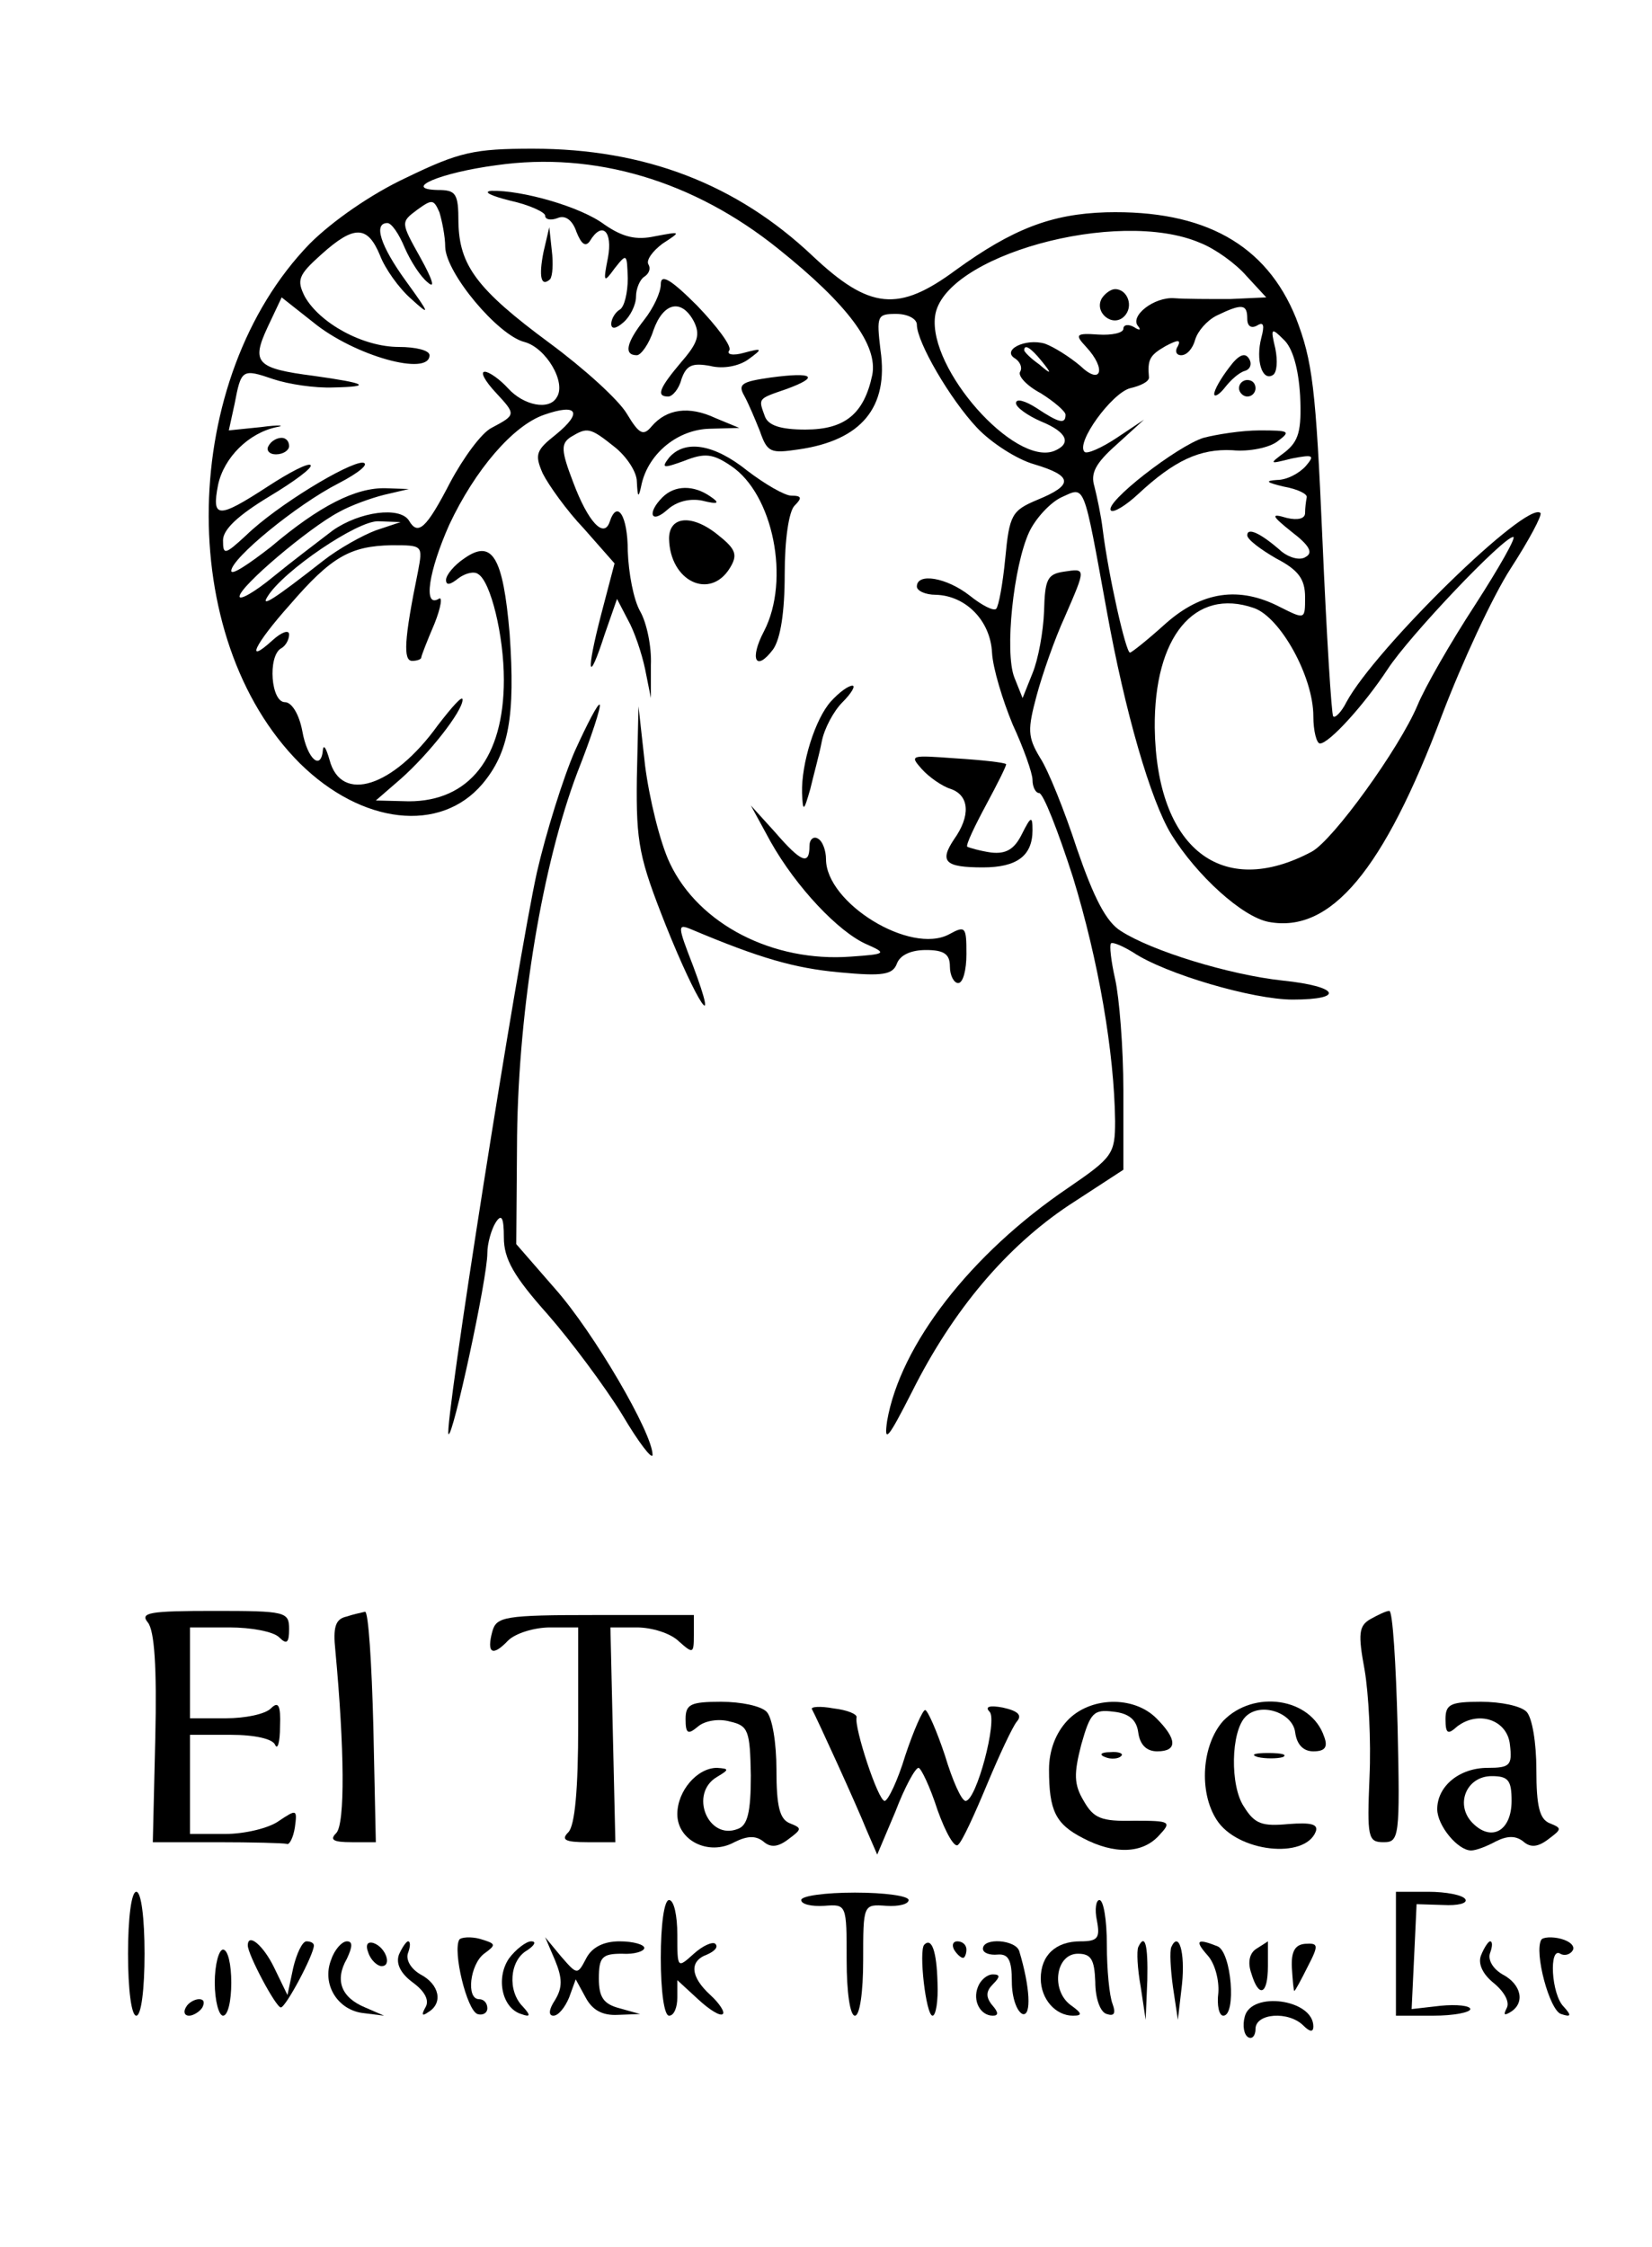 <?xml version="1.0" standalone="no"?>
<!DOCTYPE svg PUBLIC "-//W3C//DTD SVG 20010904//EN"
 "http://www.w3.org/TR/2001/REC-SVG-20010904/DTD/svg10.dtd">
<svg version="1.0" xmlns="http://www.w3.org/2000/svg"
 width="200pt" height="272pt" viewBox="0 0 200 272"
 preserveAspectRatio="xMidYMid meet">

<g transform="translate(0,272) scale(0.1,-0.1)"
fill="#000000" stroke="none">
<path d="M492 2505 c-43 -20 -90 -53 -117 -80 -158 -163 -164 -477 -12 -629
75 -74 170 -85 221 -25 32 38 40 82 33 182 -8 93 -21 115 -55 91 -12 -8 -22
-20 -22 -26 0 -7 5 -6 15 2 8 6 19 9 24 5 15 -9 31 -74 31 -128 0 -94 -42
-147 -115 -147 l-40 1 30 26 c34 30 75 82 75 96 0 6 -13 -9 -30 -31 -54 -75
-117 -95 -131 -42 -4 14 -7 19 -8 13 -2 -27 -19 -12 -25 22 -4 21 -13 35 -21
35 -17 0 -21 55 -5 65 6 3 10 11 10 17 0 6 -9 3 -20 -7 -34 -31 -22 -5 21 43
50 58 73 71 123 72 38 0 38 0 32 -32 -17 -83 -18 -108 -7 -108 6 0 11 2 11 4
0 2 7 20 16 41 8 20 10 34 5 30 -19 -11 -12 34 13 90 31 66 77 120 115 133 40
14 47 3 14 -24 -24 -19 -26 -24 -16 -47 7 -14 29 -45 50 -67 l37 -42 -16 -61
c-19 -73 -16 -87 4 -25 l15 43 13 -25 c8 -14 17 -41 21 -60 l7 -35 0 40 c1 22
-5 51 -13 65 -8 14 -14 46 -15 73 0 43 -13 63 -22 35 -7 -20 -26 0 -44 48 -15
39 -15 47 -3 55 20 12 23 12 53 -12 14 -11 27 -30 27 -42 1 -20 2 -21 6 -2 9
37 44 65 82 66 l36 1 -29 12 c-32 15 -59 11 -77 -10 -10 -12 -15 -10 -30 15
-10 17 -52 55 -94 86 -88 65 -109 94 -110 146 0 35 -3 39 -25 39 -44 1 3 21
71 30 119 17 239 -19 341 -101 85 -68 121 -117 114 -153 -10 -47 -33 -66 -81
-66 -30 0 -45 5 -49 16 -8 22 -9 21 26 33 41 15 33 21 -19 14 -35 -5 -40 -8
-32 -22 5 -9 13 -28 19 -43 9 -26 13 -27 47 -22 76 11 109 51 99 120 -5 42 -4
44 19 44 14 0 25 -6 25 -13 0 -21 40 -90 73 -125 17 -18 48 -38 69 -44 47 -14
48 -25 4 -43 -31 -13 -34 -18 -39 -71 -3 -31 -8 -58 -11 -61 -3 -3 -17 4 -32
16 -28 22 -64 28 -64 11 0 -5 10 -10 23 -10 36 -1 66 -31 68 -70 1 -19 13 -58
25 -87 13 -28 24 -59 24 -67 0 -9 4 -16 8 -16 5 0 23 -46 41 -102 31 -101 50
-212 51 -295 0 -40 -3 -44 -57 -81 -118 -80 -203 -190 -219 -282 -4 -28 1 -22
30 35 50 100 115 176 190 226 l66 43 0 96 c0 52 -5 113 -10 135 -5 22 -7 41
-5 43 2 2 14 -3 27 -11 39 -26 145 -57 193 -57 64 0 56 16 -12 23 -65 7 -159
36 -196 60 -18 11 -33 41 -53 99 -15 46 -35 96 -45 111 -15 25 -15 34 -4 75 7
26 22 69 34 95 26 60 26 59 -1 55 -20 -3 -23 -9 -24 -48 -1 -25 -7 -58 -14
-75 l-12 -30 -10 25 c-12 31 -1 135 18 176 8 17 26 36 39 42 29 13 26 21 55
-138 22 -122 53 -229 78 -270 31 -50 86 -100 118 -106 75 -14 139 62 210 251
24 63 61 143 83 177 22 34 38 64 36 67 -16 16 -200 -164 -235 -229 -6 -12 -14
-20 -16 -17 -2 2 -8 98 -13 214 -8 184 -12 216 -32 268 -36 89 -111 131 -230
128 -66 -2 -113 -20 -182 -70 -69 -51 -104 -48 -173 17 -92 87 -203 130 -339
130 -71 0 -89 -4 -153 -35z m47 -84 c1 -32 64 -107 96 -115 26 -7 51 -49 39
-67 -9 -16 -40 -10 -59 11 -10 11 -23 20 -28 20 -6 0 0 -11 13 -25 25 -27 25
-27 -5 -43 -12 -6 -34 -36 -50 -66 -29 -56 -39 -65 -50 -46 -11 17 -59 11 -92
-12 -17 -13 -50 -38 -72 -56 -23 -19 -41 -29 -41 -24 0 12 84 83 120 102 14 8
39 17 55 21 l30 7 -28 1 c-36 1 -80 -21 -139 -71 -27 -21 -48 -35 -48 -29 0
15 79 80 130 106 25 13 38 24 29 25 -18 0 -104 -52 -141 -88 -26 -24 -28 -24
-28 -6 0 13 18 30 56 53 30 18 53 35 50 38 -3 3 -26 -9 -52 -26 -60 -39 -68
-39 -60 2 7 33 37 63 71 70 11 2 3 3 -19 0 l-39 -4 7 32 c8 42 9 43 47 30 18
-6 50 -11 73 -10 47 1 40 5 -24 14 -70 9 -76 16 -56 59 l17 36 38 -30 c50 -41
141 -66 141 -40 0 6 -17 10 -37 10 -44 0 -96 29 -114 61 -10 20 -8 26 20 51
40 36 56 35 71 -1 6 -16 23 -40 38 -53 23 -21 23 -19 -6 21 -32 44 -40 71 -23
71 5 0 14 -13 21 -30 7 -16 19 -35 28 -42 9 -8 6 3 -9 30 -24 43 -24 43 -4 58
18 13 20 13 27 -3 3 -10 7 -29 7 -42z m914 5 c18 -7 43 -25 56 -40 l24 -26
-44 -2 c-24 0 -54 0 -67 1 -25 2 -55 -22 -44 -34 4 -5 1 -5 -5 -1 -7 4 -13 3
-13 -2 0 -5 -14 -8 -30 -7 -28 2 -29 0 -15 -15 25 -27 18 -47 -7 -23 -13 11
-32 23 -43 27 -24 7 -53 -8 -36 -18 6 -4 9 -11 6 -16 -3 -5 8 -17 25 -26 16
-10 30 -22 30 -26 0 -12 -8 -10 -35 8 -14 9 -25 12 -25 6 0 -5 14 -15 30 -22
32 -13 38 -27 16 -36 -48 -18 -152 99 -144 163 9 73 221 132 321 89z m57 -92
c0 -9 5 -12 12 -8 8 5 9 0 5 -15 -7 -27 1 -53 14 -45 5 3 6 17 3 32 -6 25 -5
26 10 11 11 -10 18 -35 20 -68 2 -43 -2 -55 -18 -68 -20 -15 -20 -15 8 -8 26
5 28 4 17 -9 -8 -9 -23 -17 -35 -17 -15 -1 -13 -3 8 -8 17 -3 29 -9 28 -13 -1
-5 -2 -13 -2 -19 0 -7 -9 -9 -22 -6 -20 6 -19 3 6 -17 21 -16 26 -25 17 -30
-7 -5 -20 -1 -29 6 -26 23 -42 30 -42 20 0 -5 16 -17 35 -28 27 -14 35 -25 35
-47 0 -27 0 -27 -30 -12 -50 26 -95 19 -139 -20 -21 -19 -41 -35 -43 -35 -5 0
-26 93 -33 149 -2 17 -7 40 -10 52 -5 16 1 28 27 51 l33 30 -33 -22 c-18 -12
-36 -20 -39 -17 -11 11 33 71 55 77 13 3 23 8 23 13 -2 22 1 27 20 38 15 8 19
8 15 0 -4 -6 -2 -11 4 -11 7 0 14 8 17 19 3 10 14 23 26 29 31 15 37 14 37 -4z
m-249 -51 c13 -16 12 -17 -3 -4 -10 7 -18 15 -18 17 0 8 8 3 21 -13z m-806
-205 c-16 -6 -45 -22 -64 -37 -60 -47 -76 -57 -67 -43 19 31 109 92 134 91
l27 -1 -30 -10z m1331 -90 c-30 -46 -61 -100 -70 -122 -22 -52 -102 -163 -128
-177 -109 -58 -188 4 -190 150 -1 110 48 170 120 145 32 -11 72 -83 72 -131 0
-18 4 -33 8 -33 11 0 53 46 82 90 26 40 140 160 152 160 4 0 -17 -37 -46 -82z"/>
<path d="M325 2180 c-3 -5 1 -10 9 -10 9 0 16 5 16 10 0 6 -4 10 -9 10 -6 0
-13 -4 -16 -10z"/>
<path d="M1334 2359 c-10 -17 13 -36 27 -22 12 12 4 33 -11 33 -5 0 -12 -5
-16 -11z"/>
<path d="M1488 2275 c-10 -13 -18 -27 -18 -32 0 -4 6 -1 13 8 7 9 17 18 24 20
7 2 9 9 5 15 -5 8 -13 4 -24 -11z"/>
<path d="M1500 2250 c0 -5 5 -10 10 -10 6 0 10 5 10 10 0 6 -4 10 -10 10 -5 0
-10 -4 -10 -10z"/>
<path d="M1457 2190 c-32 -10 -121 -79 -112 -88 3 -3 18 6 33 20 44 41 75 55
114 53 20 -2 45 3 55 11 16 12 14 13 -22 13 -22 0 -53 -5 -68 -9z"/>
<path d="M618 2477 c23 -5 42 -14 42 -18 0 -5 7 -6 15 -3 9 4 18 -2 23 -17 6
-15 11 -18 16 -11 15 25 28 12 22 -20 -6 -30 -5 -31 8 -13 15 19 15 18 16 -12
0 -17 -4 -35 -10 -38 -5 -3 -10 -11 -10 -17 0 -7 6 -6 15 2 8 7 15 21 15 31 0
10 5 21 10 24 6 4 8 10 5 15 -3 5 5 16 17 25 23 15 23 15 -9 9 -23 -5 -39 -1
-61 14 -29 22 -101 42 -137 41 -11 -1 -1 -6 23 -12z"/>
<path d="M658 2415 c-6 -30 -3 -43 8 -33 3 4 4 19 2 35 l-3 28 -7 -30z"/>
<path d="M800 2376 c0 -10 -9 -29 -20 -43 -22 -28 -25 -43 -9 -43 5 0 15 14
20 30 12 34 34 39 49 11 8 -16 5 -26 -15 -49 -27 -32 -31 -42 -16 -42 5 0 13
9 16 21 6 17 13 20 35 16 16 -4 35 0 46 8 18 13 17 14 -5 8 -14 -4 -22 -2 -18
3 3 5 -15 29 -39 54 -32 32 -44 39 -44 26z"/>
<path d="M810 2166 c-10 -13 -7 -13 18 -4 25 10 35 9 57 -6 51 -34 72 -138 40
-200 -18 -34 -10 -50 11 -22 9 13 14 45 14 91 0 42 5 76 12 83 9 9 9 12 -4 12
-8 0 -32 14 -53 30 -41 33 -76 38 -95 16z"/>
<path d="M802 2118 c-19 -19 -14 -33 6 -15 11 10 27 14 42 11 20 -5 22 -3 10
5 -20 14 -43 14 -58 -1z"/>
<path d="M810 2068 c1 -52 50 -75 74 -35 9 15 7 22 -13 38 -32 27 -61 25 -61
-3z"/>
<path d="M1006 1871 c-19 -21 -36 -75 -35 -111 1 -23 2 -23 10 5 4 17 11 42
14 58 3 15 14 36 25 47 11 11 16 20 12 20 -5 0 -16 -8 -26 -19z"/>
<path d="M696 1811 c-14 -32 -35 -99 -46 -147 -24 -109 -113 -674 -107 -680 5
-5 47 188 47 219 0 12 5 29 10 37 7 11 10 7 10 -18 0 -26 12 -47 53 -93 28
-32 69 -87 90 -121 20 -34 37 -56 37 -49 0 26 -71 148 -118 201 l-47 54 1 131
c2 157 31 329 73 440 17 43 29 80 27 82 -2 2 -15 -23 -30 -56z"/>
<path d="M771 1778 c-1 -79 3 -97 35 -178 38 -95 66 -137 33 -49 -19 49 -19
51 -2 44 83 -35 125 -47 179 -52 53 -5 65 -3 70 11 4 10 17 16 35 16 22 0 29
-5 29 -20 0 -11 5 -20 10 -20 6 0 10 16 10 35 0 33 -1 35 -21 24 -47 -25 -149
38 -149 91 0 10 -4 22 -10 25 -5 3 -10 -1 -10 -9 0 -24 -10 -20 -42 17 l-29
32 24 -44 c31 -55 82 -109 116 -124 25 -11 24 -12 -19 -15 -94 -7 -184 39
-219 113 -12 25 -25 79 -30 118 l-8 72 -2 -87z"/>
<path d="M1116 1789 c9 -10 25 -21 35 -24 23 -8 24 -33 4 -61 -18 -27 -11 -34
35 -34 41 0 60 14 60 45 0 18 -2 17 -13 -5 -9 -18 -19 -24 -37 -22 -14 2 -27
6 -29 7 -2 2 9 25 23 51 14 26 25 48 24 49 -2 2 -29 5 -61 7 -55 4 -56 4 -41
-13z"/>
<path d="M179 756 c8 -10 11 -54 9 -140 l-3 -126 78 0 c42 0 80 -1 84 -2 3 -2
8 7 10 20 3 22 2 22 -19 8 -12 -9 -42 -16 -65 -16 l-43 0 0 60 0 60 49 0 c30
0 51 -5 54 -12 3 -7 6 3 6 22 1 26 -2 31 -11 22 -7 -7 -31 -12 -55 -12 l-43 0
0 55 0 55 48 0 c26 0 53 -5 60 -12 9 -9 12 -7 12 10 0 21 -4 22 -91 22 -78 0
-90 -2 -80 -14z"/>
<path d="M419 763 c-13 -3 -16 -13 -13 -41 11 -118 12 -210 1 -221 -8 -8 -4
-11 19 -11 l29 0 -3 140 c-2 77 -6 139 -10 139 -4 -1 -14 -3 -23 -6z"/>
<path d="M596 745 c-7 -26 0 -31 19 -11 9 9 32 16 51 16 l34 0 0 -118 c0 -78
-4 -122 -12 -130 -9 -9 -4 -12 23 -12 l34 0 -3 130 -3 130 32 0 c18 0 41 -7
51 -17 17 -15 18 -15 18 8 l0 24 -119 0 c-111 0 -120 -2 -125 -20z"/>
<path d="M1659 760 c-14 -8 -15 -18 -7 -61 5 -29 8 -87 6 -130 -3 -73 -2 -79
17 -79 19 0 20 6 17 140 -2 77 -6 140 -10 140 -4 0 -14 -5 -23 -10z"/>
<path d="M830 639 c0 -18 3 -19 15 -9 8 7 25 10 39 6 22 -5 24 -11 25 -65 0
-45 -4 -61 -16 -65 -36 -14 -59 43 -25 63 15 9 15 10 0 11 -24 0 -48 -28 -48
-56 0 -32 38 -51 69 -34 16 8 26 8 35 1 9 -8 18 -7 31 3 16 12 16 13 1 19 -12
5 -16 20 -16 65 0 32 -5 63 -12 70 -7 7 -31 12 -55 12 -37 0 -43 -3 -43 -21z"/>
<path d="M983 651 c6 -11 54 -116 66 -146 l13 -30 22 52 c11 29 24 53 28 53 3
0 14 -23 23 -51 10 -28 21 -47 25 -42 5 4 20 37 35 73 15 36 31 70 36 76 7 8
1 13 -17 17 -16 3 -22 1 -16 -5 10 -10 -16 -108 -29 -108 -5 0 -16 25 -25 55
-10 30 -21 55 -24 55 -3 0 -14 -25 -24 -55 -9 -30 -21 -55 -25 -55 -8 0 -37
89 -34 101 1 4 -11 9 -28 11 -16 3 -28 2 -26 -1z"/>
<path d="M1292 637 c-14 -15 -22 -36 -22 -59 0 -50 8 -66 41 -83 38 -20 72
-19 92 3 16 17 14 18 -30 18 -40 -1 -49 3 -61 24 -12 20 -12 33 -3 68 11 39
15 43 39 40 19 -2 28 -10 30 -25 2 -15 10 -23 23 -23 25 0 24 15 -1 40 -28 28
-81 26 -108 -3z"/>
<path d="M1481 637 c-26 -29 -30 -86 -8 -120 25 -39 107 -48 120 -14 3 9 -6
11 -33 9 -32 -3 -41 0 -54 21 -17 25 -16 91 2 109 18 18 57 5 60 -19 2 -15 10
-23 22 -23 14 0 18 5 13 18 -16 47 -85 57 -122 19z"/>
<path d="M1750 639 c0 -18 3 -19 14 -9 26 20 61 8 64 -22 3 -25 0 -28 -27 -28
-34 0 -61 -22 -61 -50 0 -20 25 -50 41 -50 6 0 19 5 30 11 14 7 24 7 33 0 9
-8 18 -7 31 3 16 12 16 13 1 19 -12 5 -16 20 -16 65 0 32 -5 63 -12 70 -7 7
-31 12 -55 12 -37 0 -43 -3 -43 -21z m80 -99 c0 -36 -24 -50 -47 -27 -22 22
-8 57 23 57 20 0 24 -5 24 -30z"/>
<path d="M1338 593 c7 -3 16 -2 19 1 4 3 -2 6 -13 5 -11 0 -14 -3 -6 -6z"/>
<path d="M1523 593 c9 -2 23 -2 30 0 6 3 -1 5 -18 5 -16 0 -22 -2 -12 -5z"/>
<path d="M155 355 c0 -43 4 -75 10 -75 6 0 10 32 10 75 0 43 -4 75 -10 75 -6
0 -10 -32 -10 -75z"/>
<path d="M970 420 c0 -5 12 -8 28 -7 27 2 27 2 27 -66 0 -38 4 -67 10 -67 6 0
10 29 10 67 0 68 0 68 28 66 15 -1 27 2 27 7 0 5 -29 9 -65 9 -36 0 -65 -4
-65 -9z"/>
<path d="M1690 355 l0 -75 45 0 c25 0 45 4 45 8 0 4 -16 6 -36 4 l-35 -4 3 63
3 64 32 -1 c18 -1 30 2 27 7 -3 5 -23 9 -45 9 l-39 0 0 -75z"/>
<path d="M800 350 c0 -40 4 -70 10 -70 6 0 10 10 10 22 l0 21 25 -23 c14 -13
27 -21 30 -18 3 2 -4 13 -15 23 -24 22 -26 41 -4 49 9 4 14 9 10 13 -3 3 -15
-2 -26 -12 -20 -18 -20 -18 -20 23 0 23 -4 42 -10 42 -6 0 -10 -30 -10 -70z"/>
<path d="M1328 395 c4 -21 1 -25 -20 -25 -30 0 -48 -17 -48 -45 0 -25 18 -45
39 -45 12 0 11 3 -3 13 -24 18 -18 62 9 62 16 0 20 -7 21 -34 0 -20 6 -37 14
-39 9 -3 11 1 7 12 -4 10 -7 42 -7 72 0 30 -4 54 -9 54 -4 0 -6 -11 -3 -25z"/>
<path d="M556 372 c-8 -14 9 -85 22 -90 6 -2 12 1 12 7 0 6 -4 11 -10 11 -16
0 -11 42 6 55 15 11 15 12 -5 18 -11 3 -23 2 -25 -1z"/>
<path d="M1866 372 c-9 -15 10 -86 24 -90 12 -4 13 -2 3 9 -15 15 -18 73 -4
64 5 -3 12 -1 15 4 3 5 -3 11 -14 14 -11 3 -22 2 -24 -1z"/>
<path d="M300 365 c0 -11 34 -75 40 -75 6 0 40 64 40 75 0 3 -4 5 -9 5 -5 0
-12 -15 -16 -32 l-7 -33 -16 33 c-13 27 -32 43 -32 27z"/>
<path d="M401 348 c-12 -30 8 -62 40 -65 l24 -3 -23 10 c-29 12 -37 33 -22 59
7 15 7 21 0 21 -6 0 -15 -10 -19 -22z"/>
<path d="M446 356 c3 -9 11 -16 16 -16 13 0 5 23 -10 28 -7 2 -10 -2 -6 -12z"/>
<path d="M483 354 c-4 -11 2 -23 17 -34 15 -11 20 -22 15 -30 -5 -9 -4 -11 3
-6 19 11 14 34 -9 46 -12 7 -18 18 -15 26 3 8 3 14 0 14 -2 0 -7 -7 -11 -16z"/>
<path d="M616 349 c-16 -24 -8 -60 15 -67 11 -4 12 -2 2 9 -19 19 -16 56 5 68
9 6 12 11 5 11 -6 0 -19 -10 -27 -21z"/>
<path d="M672 347 c9 -22 9 -33 0 -48 -8 -12 -8 -19 -2 -19 6 0 14 10 19 22
l8 22 12 -22 c8 -15 20 -22 39 -21 l27 1 -25 7 c-19 5 -25 13 -25 36 0 26 4
30 28 30 15 -1 27 3 27 7 0 4 -13 8 -30 8 -19 0 -33 -7 -40 -20 -11 -21 -11
-21 -31 2 l-19 23 12 -28z"/>
<path d="M1119 366 c-7 -7 2 -86 10 -86 4 0 7 18 6 40 -1 38 -7 55 -16 46z"/>
<path d="M1155 360 c3 -5 8 -10 11 -10 2 0 4 5 4 10 0 6 -5 10 -11 10 -5 0 -7
-4 -4 -10z"/>
<path d="M1190 361 c0 -5 8 -8 18 -7 13 1 17 -7 17 -33 0 -19 6 -36 13 -39 11
-3 9 33 -4 76 -4 14 -44 17 -44 3z"/>
<path d="M1378 363 c-2 -5 -1 -26 3 -48 l6 -40 2 48 c1 44 -3 57 -11 40z"/>
<path d="M1418 363 c-2 -5 -1 -26 2 -48 l6 -40 5 43 c4 39 -4 65 -13 45z"/>
<path d="M1462 353 c9 -10 14 -30 13 -45 -2 -16 1 -28 6 -28 16 0 10 77 -7 84
-25 10 -28 7 -12 -11z"/>
<path d="M1521 361 c-8 -5 -11 -16 -6 -30 9 -30 20 -26 20 9 0 17 0 30 0 30 0
0 -6 -4 -14 -9z"/>
<path d="M1564 338 c1 -15 2 -28 3 -28 1 0 8 13 16 29 14 27 13 29 -3 28 -12
-1 -17 -9 -16 -29z"/>
<path d="M1793 353 c-4 -10 2 -23 16 -34 13 -11 19 -23 15 -30 -4 -8 -3 -9 4
-5 19 11 14 34 -9 46 -12 7 -18 18 -15 26 3 8 3 14 0 14 -2 0 -7 -7 -11 -17z"/>
<path d="M260 320 c0 -22 5 -40 10 -40 6 0 10 18 10 40 0 22 -4 40 -10 40 -5
0 -10 -18 -10 -40z"/>
<path d="M1184 315 c-7 -17 3 -35 18 -35 7 0 7 4 -1 13 -8 10 -7 17 1 25 9 9
9 12 0 12 -7 0 -15 -7 -18 -15z"/>
<path d="M225 290 c-3 -5 -2 -10 4 -10 5 0 13 5 16 10 3 6 2 10 -4 10 -5 0
-13 -4 -16 -10z"/>
<path d="M1507 279 c-3 -11 -1 -22 4 -25 5 -3 9 2 9 10 0 19 40 22 58 4 8 -8
12 -8 12 -1 0 33 -75 43 -83 12z"/>
</g>
</svg>
